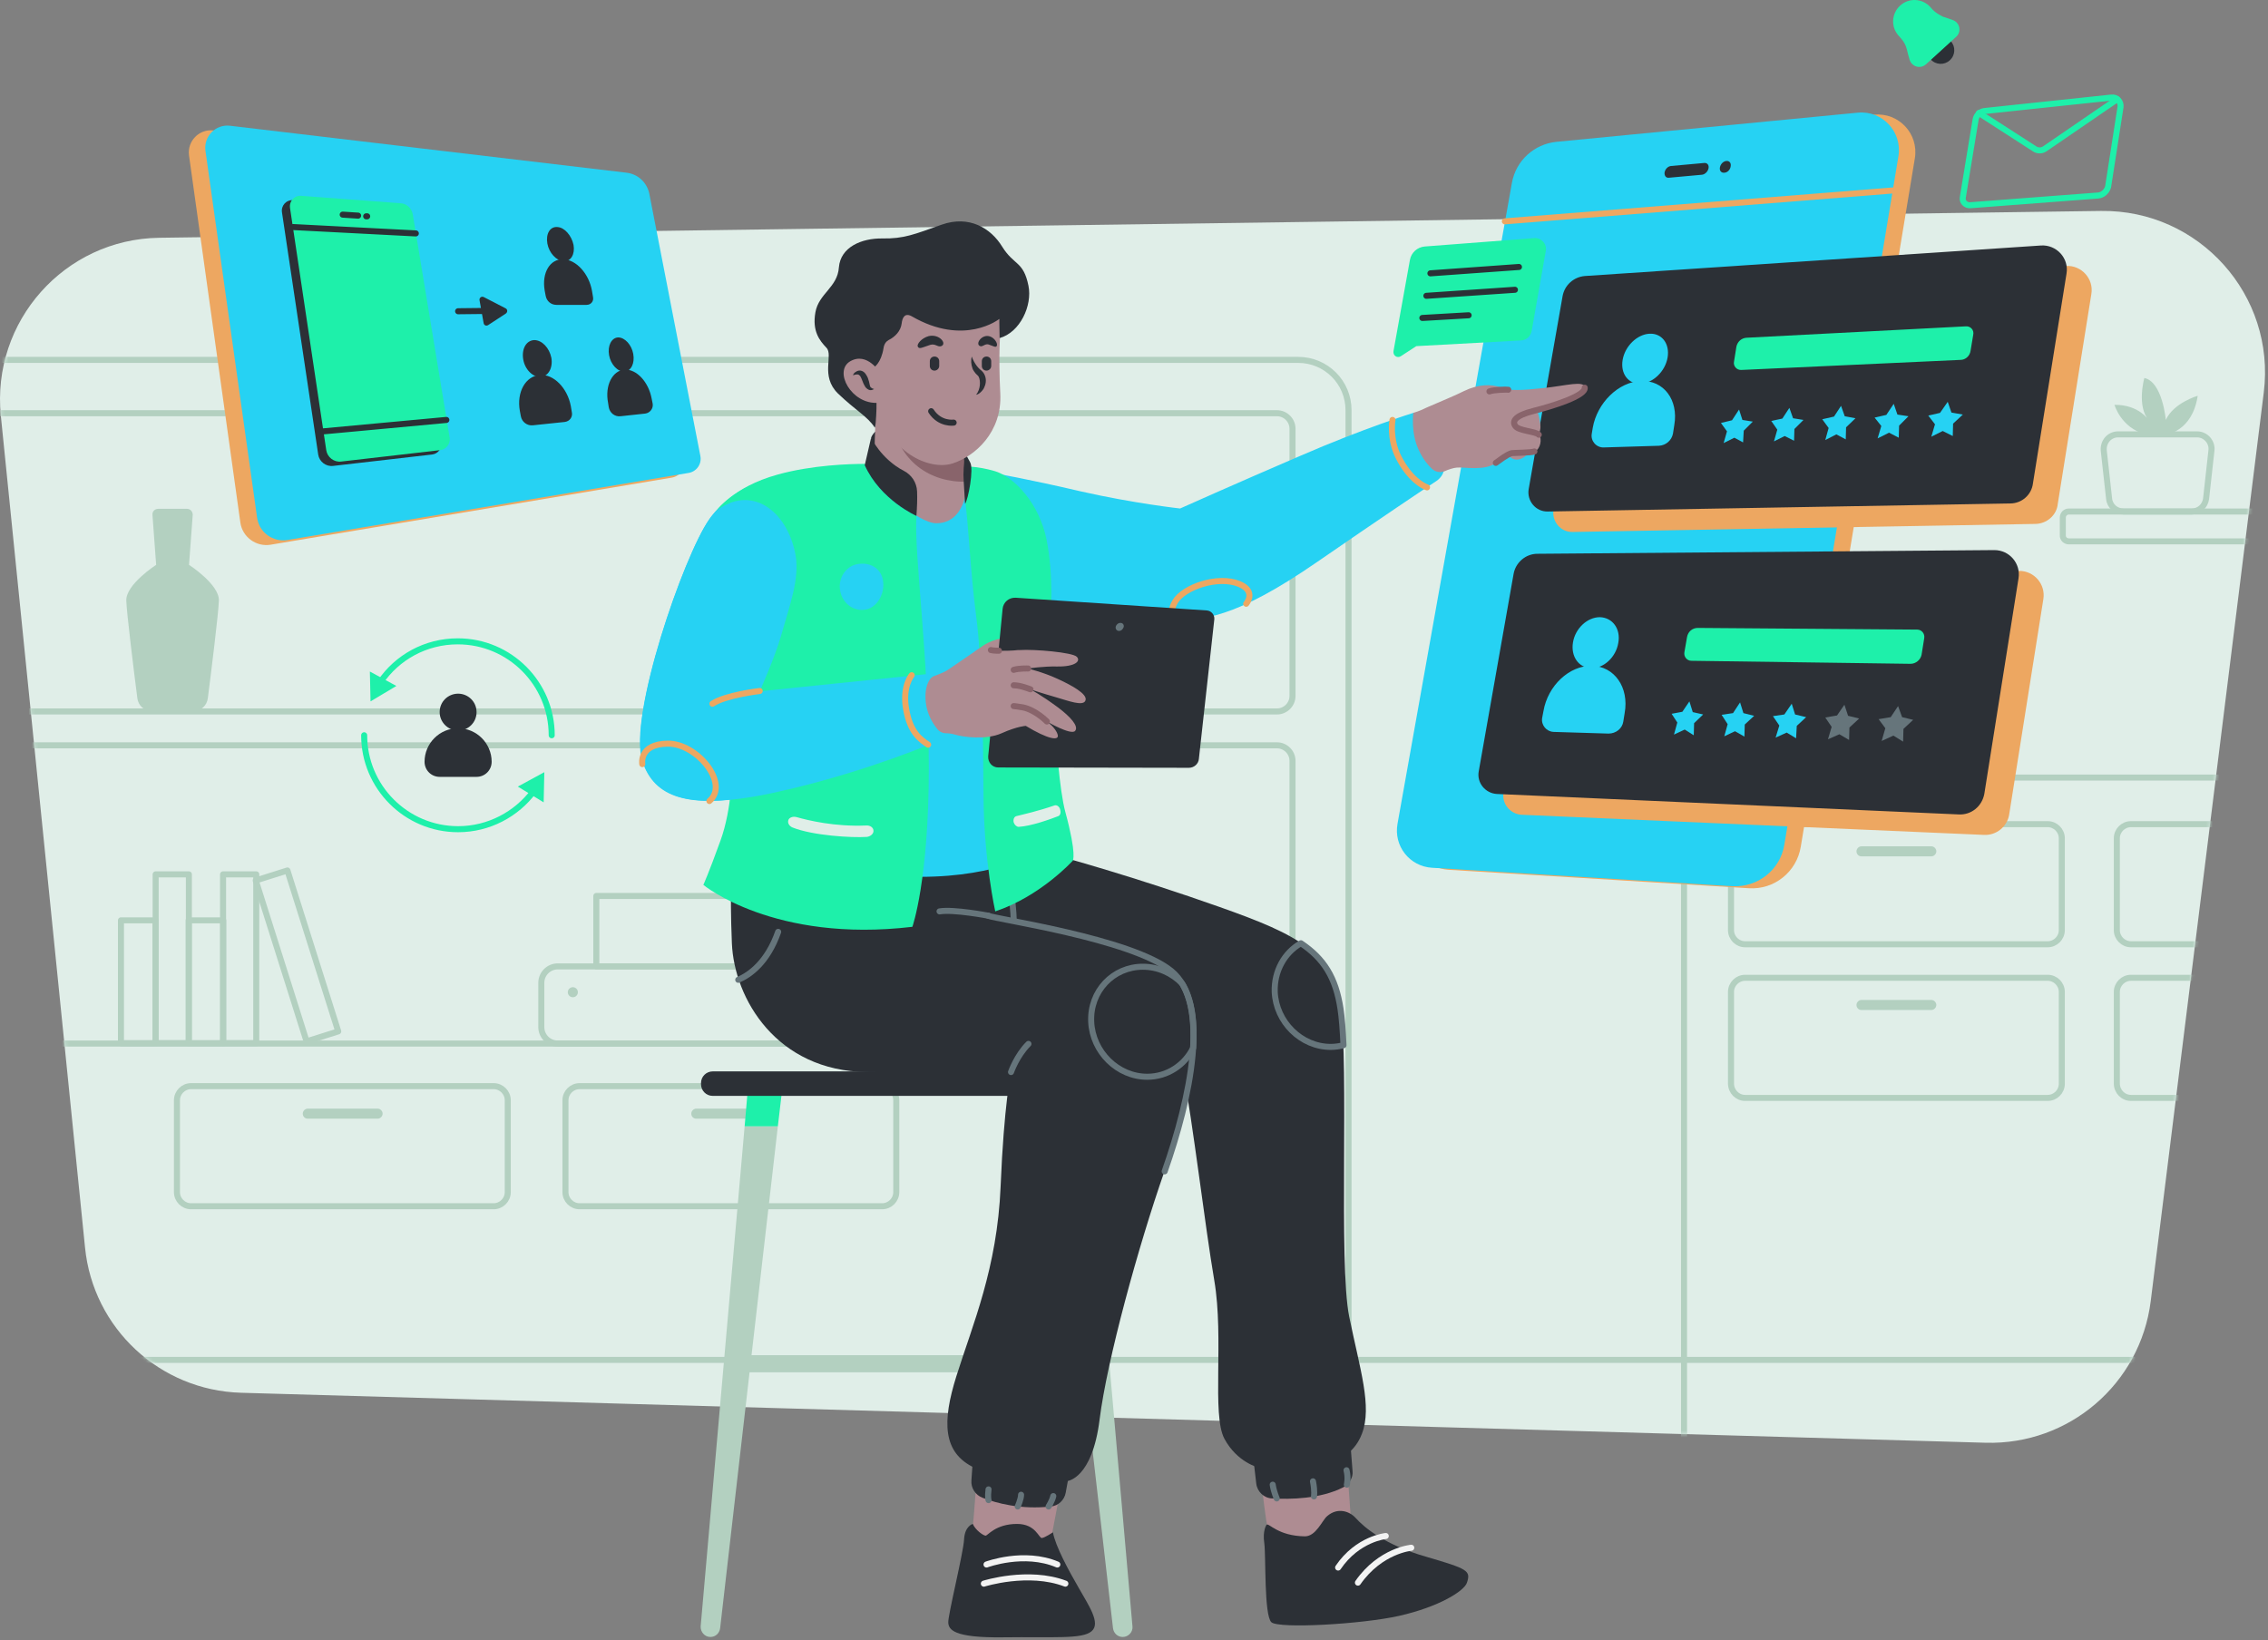 <svg width="676" height="489" viewBox="0 0 676 489" fill="none" xmlns="http://www.w3.org/2000/svg">
<rect x="0" y="0" width="676" height="489" fill="#808080" stroke="none"/>
<g opacity="0.9">
<path d="M591.842 430.082L71.843 415.182C47.642 414.482 27.742 395.982 25.343 371.882L0.243 123.882C-2.557 95.782 19.242 71.282 47.443 70.882L626.243 62.882C655.443 62.482 678.342 87.982 674.743 116.982L641.043 387.882C637.943 412.582 616.642 430.782 591.842 430.082Z" fill="#EAF9F3"/>
<mask id="mask0_301_3446" style="mask-type:alpha" maskUnits="userSpaceOnUse" x="0" y="62" width="676" height="369">
<path d="M591.842 430.082L71.843 415.182C47.642 414.482 27.742 395.982 25.343 371.882L0.242 123.882C-2.558 95.782 19.242 71.282 47.443 70.882L626.242 62.882C655.443 62.482 678.342 87.982 674.742 116.982L641.042 387.882C637.943 412.582 616.642 430.782 591.842 430.082Z" fill="#EAF9F3"/>
</mask>
<g mask="url(#mask0_301_3446)">
<path d="M516.943 497.382H932.443C940.743 497.382 947.443 490.682 947.443 482.382V246.782C947.443 238.482 940.743 231.782 932.443 231.782H516.943C508.643 231.782 501.943 238.482 501.943 246.782V482.382C501.943 490.682 508.743 497.382 516.943 497.382Z" stroke="#B8D8C7" stroke-width="1.8" stroke-miterlimit="10" stroke-linecap="round" stroke-linejoin="round"/>
<path d="M-32.157 481.582H386.943C395.243 481.582 401.943 474.882 401.943 466.582V122.282C401.943 113.982 395.243 107.282 386.943 107.282H-32.157C-40.458 107.282 -47.157 113.982 -47.157 122.282V466.582C-47.157 474.882 -40.358 481.582 -32.157 481.582Z" stroke="#B8D8C7" stroke-width="1.8" stroke-miterlimit="10" stroke-linecap="round" stroke-linejoin="round"/>
<path d="M616.643 161.382H706.543V152.482H616.643C615.643 152.482 614.843 153.282 614.843 154.282V159.482C614.743 160.582 615.643 161.382 616.643 161.382Z" stroke="#B8D8C7" stroke-width="1.8" stroke-miterlimit="10" stroke-linecap="round" stroke-linejoin="round"/>
<path d="M632.943 152.482H653.243C655.443 152.482 657.243 150.882 657.543 148.682L659.142 134.282C659.442 131.782 657.443 129.482 654.843 129.482H631.343C628.743 129.482 626.843 131.682 627.043 134.282L628.642 148.682C628.842 150.882 630.743 152.482 632.943 152.482Z" stroke="#B8D8C7" stroke-width="1.8" stroke-miterlimit="10" stroke-linecap="round" stroke-linejoin="round"/>
<path d="M645.443 129.582C645.443 129.582 653.443 128.782 655.043 117.982C655.043 117.982 647.843 120.082 645.543 125.182C645.543 125.182 644.543 113.782 639.143 112.682C639.143 112.682 636.743 121.182 640.543 125.382C640.543 125.382 637.643 120.582 630.243 120.682C630.243 120.682 632.143 127.482 639.443 129.482" fill="#B8D8C7"/>
<path d="M520.143 281.482H610.343C612.643 281.482 614.543 279.582 614.543 277.282V249.882C614.543 247.582 612.643 245.682 610.343 245.682H520.143C517.843 245.682 515.943 247.582 515.943 249.882V277.282C515.943 279.582 517.843 281.482 520.143 281.482Z" stroke="#B8D8C7" stroke-width="1.8" stroke-miterlimit="10" stroke-linecap="round" stroke-linejoin="round"/>
<path d="M554.843 255.282H575.643C576.443 255.282 577.143 254.582 577.143 253.782C577.143 252.982 576.443 252.282 575.643 252.282H554.843C554.043 252.282 553.343 252.982 553.343 253.782C553.343 254.682 554.043 255.282 554.843 255.282Z" fill="#B8D8C7"/>
<path d="M520.143 327.282H610.343C612.643 327.282 614.543 325.382 614.543 323.082V295.682C614.543 293.382 612.643 291.482 610.343 291.482H520.143C517.843 291.482 515.943 293.382 515.943 295.682V322.982C515.943 325.382 517.843 327.282 520.143 327.282Z" stroke="#B8D8C7" stroke-width="1.8" stroke-miterlimit="10" stroke-linecap="round" stroke-linejoin="round"/>
<path d="M554.843 301.082H575.643C576.443 301.082 577.143 300.382 577.143 299.582C577.143 298.782 576.443 298.082 575.643 298.082H554.843C554.043 298.082 553.343 298.782 553.343 299.582C553.343 300.482 554.043 301.082 554.843 301.082Z" fill="#B8D8C7"/>
<path d="M56.943 359.582H147.143C149.443 359.582 151.343 357.682 151.343 355.382V327.982C151.343 325.682 149.443 323.782 147.143 323.782H56.943C54.643 323.782 52.743 325.682 52.743 327.982V355.382C52.743 357.682 54.643 359.582 56.943 359.582Z" stroke="#B8D8C7" stroke-width="1.8" stroke-miterlimit="10" stroke-linecap="round" stroke-linejoin="round"/>
<path d="M91.743 333.482H112.543C113.343 333.482 114.043 332.782 114.043 331.982C114.043 331.182 113.343 330.482 112.543 330.482H91.743C90.943 330.482 90.243 331.182 90.243 331.982C90.243 332.782 90.843 333.482 91.743 333.482Z" fill="#B8D8C7"/>
<path d="M172.743 359.582H262.943C265.243 359.582 267.143 357.682 267.143 355.382V327.982C267.143 325.682 265.243 323.782 262.943 323.782H172.743C170.443 323.782 168.543 325.682 168.543 327.982V355.382C168.543 357.682 170.443 359.582 172.743 359.582Z" stroke="#B8D8C7" stroke-width="1.8" stroke-miterlimit="10" stroke-linecap="round" stroke-linejoin="round"/>
<path d="M207.543 333.482H228.343C229.143 333.482 229.843 332.782 229.843 331.982C229.843 331.182 229.143 330.482 228.343 330.482H207.543C206.743 330.482 206.043 331.182 206.043 331.982C206.043 332.782 206.643 333.482 207.543 333.482Z" fill="#B8D8C7"/>
<path d="M635.143 281.482H725.343C727.643 281.482 729.543 279.582 729.543 277.282V249.882C729.543 247.582 727.643 245.682 725.343 245.682H635.143C632.843 245.682 630.943 247.582 630.943 249.882V277.282C630.943 279.582 632.843 281.482 635.143 281.482Z" stroke="#B8D8C7" stroke-width="1.8" stroke-miterlimit="10" stroke-linecap="round" stroke-linejoin="round"/>
<path d="M669.843 255.282H690.643C691.443 255.282 692.143 254.582 692.143 253.782C692.143 252.982 691.443 252.282 690.643 252.282H669.843C669.043 252.282 668.343 252.982 668.343 253.782C668.343 254.682 669.043 255.282 669.843 255.282Z" fill="#B8D8C7"/>
<path d="M635.143 327.282H725.343C727.643 327.282 729.543 325.382 729.543 323.082V295.682C729.543 293.382 727.643 291.482 725.343 291.482H635.143C632.843 291.482 630.943 293.382 630.943 295.682V322.982C630.943 325.382 632.843 327.282 635.143 327.282Z" stroke="#B8D8C7" stroke-width="1.8" stroke-miterlimit="10" stroke-linecap="round" stroke-linejoin="round"/>
<path d="M669.843 301.082H690.643C691.443 301.082 692.143 300.382 692.143 299.582C692.143 298.782 691.443 298.082 690.643 298.082H669.843C669.043 298.082 668.343 298.782 668.343 299.582C668.343 300.482 669.043 301.082 669.843 301.082Z" fill="#B8D8C7"/>
<path d="M-74.358 212.082H380.643C383.143 212.082 385.243 209.982 385.243 207.482V127.782C385.243 125.282 383.143 123.182 380.643 123.182H-74.358C-76.858 123.182 -78.957 125.282 -78.957 127.782V207.482C-78.957 210.082 -76.858 212.082 -74.358 212.082Z" stroke="#B8D8C7" stroke-width="1.8" stroke-miterlimit="10" stroke-linecap="round" stroke-linejoin="round"/>
<path d="M-74.358 311.082H380.643C383.143 311.082 385.243 308.982 385.243 306.482V226.782C385.243 224.282 383.143 222.182 380.643 222.182H-74.358C-76.858 222.182 -78.957 224.282 -78.957 226.782V306.482C-78.957 308.982 -76.858 311.082 -74.358 311.082Z" stroke="#B8D8C7" stroke-width="1.8" stroke-miterlimit="10" stroke-linecap="round" stroke-linejoin="round"/>
<path d="M344.774 212.103H354.674V161.803H344.774V212.103Z" stroke="#B8D8C7" stroke-width="1.8" stroke-miterlimit="10" stroke-linecap="round" stroke-linejoin="round"/>
<path d="M334.431 212.117H344.731V175.517H334.431V212.117Z" stroke="#B8D8C7" stroke-width="1.8" stroke-miterlimit="10" stroke-linecap="round" stroke-linejoin="round"/>
<path d="M46.396 310.943H56.296L56.296 260.643H46.396L46.396 310.943Z" stroke="#B8D8C7" stroke-width="1.8" stroke-miterlimit="10" stroke-linecap="round" stroke-linejoin="round"/>
<path d="M36.053 310.958H46.353L46.353 274.358H36.053L36.053 310.958Z" stroke="#B8D8C7" stroke-width="1.8" stroke-miterlimit="10" stroke-linecap="round" stroke-linejoin="round"/>
<path d="M66.482 310.943H76.382V260.643H66.482V310.943Z" stroke="#B8D8C7" stroke-width="1.8" stroke-miterlimit="10" stroke-linecap="round" stroke-linejoin="round"/>
<path d="M91.376 310.433L100.816 307.453L85.671 259.487L76.23 262.467L91.376 310.433Z" stroke="#B8D8C7" stroke-width="1.8" stroke-miterlimit="10" stroke-linecap="round" stroke-linejoin="round"/>
<path d="M56.239 310.958H66.539V274.358H56.239L56.239 310.958Z" stroke="#B8D8C7" stroke-width="1.8" stroke-miterlimit="10" stroke-linecap="round" stroke-linejoin="round"/>
<path d="M46.542 168.382L45.443 153.482C45.343 152.482 46.143 151.682 47.143 151.682H51.443H55.742C56.742 151.682 57.443 152.482 57.443 153.482L56.343 168.382C56.343 168.382 65.343 174.182 65.243 178.982C65.142 182.682 62.943 200.382 61.943 208.182C61.642 210.382 59.843 211.982 57.643 211.982H51.443H45.242C43.042 211.982 41.242 210.382 40.943 208.182C39.943 200.382 37.743 182.682 37.643 178.982C37.543 174.182 46.542 168.382 46.542 168.382Z" fill="#B8D8C7"/>
<path d="M685.643 405.382H-270.157" stroke="#B8D8C7" stroke-width="1.8" stroke-miterlimit="10" stroke-linecap="round" stroke-linejoin="round"/>
<path d="M249.443 311.082H166.243C163.543 311.082 161.343 308.882 161.343 306.182V292.982C161.343 290.282 163.543 288.082 166.243 288.082H249.443C252.143 288.082 254.343 290.282 254.343 292.982V306.082C254.343 308.882 252.143 311.082 249.443 311.082Z" stroke="#B8D8C7" stroke-width="1.8" stroke-miterlimit="10" stroke-linecap="round" stroke-linejoin="round"/>
<path d="M237.743 267.082H177.743V288.082H237.743V267.082Z" stroke="#B8D8C7" stroke-width="1.8" stroke-miterlimit="10" stroke-linecap="round" stroke-linejoin="round"/>
<path d="M170.743 297.282C171.571 297.282 172.243 296.61 172.243 295.782C172.243 294.953 171.571 294.282 170.743 294.282C169.914 294.282 169.243 294.953 169.243 295.782C169.243 296.61 169.914 297.282 170.743 297.282Z" fill="#B8D8C7"/>
</g>
<path d="M233.342 322.982H223.043L221.943 335.782H231.842L233.342 322.982Z" fill="#13FCAE"/>
<path d="M221.943 335.782L208.843 484.782C208.743 486.482 210.043 487.982 211.743 487.982C213.243 487.982 214.443 486.882 214.643 485.382L231.843 335.782H221.943Z" fill="#B8D8C7"/>
<path d="M323.342 322.982H313.042L314.542 335.782H324.442L323.342 322.982Z" fill="#B8D8C7"/>
<path d="M314.542 335.782L331.742 485.382C331.942 486.882 333.142 487.982 334.642 487.982C336.342 487.982 337.742 486.482 337.542 484.782L324.442 335.782H314.542Z" fill="#B8D8C7"/>
<path d="M327.143 403.982H220.943V409.082H327.143V403.982Z" fill="#B8D8C7"/>
<path d="M333.943 326.682H212.443C210.443 326.682 208.943 325.082 208.943 323.182V322.882C208.943 320.882 210.543 319.382 212.443 319.382H334.043C336.043 319.382 337.543 320.982 337.543 322.882V323.182C337.543 325.082 335.943 326.682 333.943 326.682Z" fill="#22272E"/>
<path d="M521.243 264.782L431.743 259.282C425.043 258.882 420.243 252.782 421.443 246.182L455.543 55.082C456.743 48.482 462.143 43.582 468.743 42.882L558.643 34.182C565.943 33.482 571.943 39.882 570.743 47.182L536.743 252.382C535.543 259.882 528.843 265.282 521.243 264.782Z" fill="#F8AB5D"/>
<path d="M516.343 264.182L426.843 258.682C420.143 258.282 415.343 252.182 416.543 245.582L450.643 54.482C451.843 47.882 457.243 42.982 463.843 42.282L553.743 33.582C561.043 32.882 567.043 39.282 565.843 46.582L531.843 251.782C530.643 259.282 523.943 264.582 516.343 264.182Z" fill="#1CDAFF"/>
<path d="M606.543 156.182L468.743 158.582C465.143 158.682 462.443 155.382 463.043 151.882L473.142 94.382C473.742 91.082 476.443 88.682 479.743 88.382L615.743 79.282C620.343 78.982 624.143 83.082 623.342 87.682L613.342 150.182C613.042 153.582 610.043 156.182 606.543 156.182Z" fill="#F8AB5D"/>
<path d="M591.343 248.882L453.543 242.882C450.143 242.682 447.542 239.582 448.142 236.182L458.543 177.282C459.143 173.882 462.142 171.282 465.642 171.282L601.843 170.182C606.343 170.182 609.743 174.182 609.043 178.582L598.843 242.882C598.243 246.482 594.943 249.082 591.343 248.882Z" fill="#F8AB5D"/>
<path d="M448.543 65.982L564.143 56.782" stroke="#F8AB5D" stroke-width="1.8" stroke-miterlimit="10" stroke-linecap="round" stroke-linejoin="round"/>
<path d="M507.343 52.082L497.443 52.982C496.543 53.082 496.043 52.382 496.143 51.382C496.343 50.382 497.143 49.582 498.043 49.482L507.943 48.582C508.843 48.482 509.443 49.182 509.243 50.182C509.043 51.182 508.143 51.982 507.343 52.082Z" fill="#22272E"/>
<path d="M513.943 51.482C513.043 51.582 512.443 50.882 512.643 49.882C512.843 48.882 513.643 48.082 514.543 47.982C515.443 47.882 516.043 48.582 515.843 49.582C515.743 50.582 514.843 51.482 513.943 51.482Z" fill="#22272E"/>
<path d="M625.343 58.282L587.243 61.182C585.843 61.282 584.743 60.082 585.043 58.782L588.843 35.682C589.043 34.282 590.243 33.182 591.643 33.082L629.343 29.082C630.943 28.882 632.243 30.282 632.043 31.882L628.343 55.682C627.943 57.082 626.743 58.182 625.343 58.282Z" stroke="#13FCAE" stroke-width="1.8" stroke-miterlimit="10" stroke-linecap="round" stroke-linejoin="round"/>
<path d="M589.843 33.682L606.443 44.382C607.343 44.982 608.543 44.982 609.443 44.382L631.043 29.582" stroke="#13FCAE" stroke-width="1.8" stroke-miterlimit="10" stroke-linecap="round" stroke-linejoin="round"/>
<path d="M453.443 101.482L422.143 103.182L417.543 106.182C416.443 106.882 415.143 105.982 415.343 104.682L420.243 77.482C420.643 75.282 422.443 73.682 424.643 73.482L457.243 70.982C459.343 70.782 461.143 72.682 460.743 74.782L456.543 98.582C456.243 100.282 454.943 101.382 453.443 101.482Z" fill="#13FCAE"/>
<path d="M426.343 81.482L452.743 79.582" stroke="#22272E" stroke-width="1.8" stroke-miterlimit="10" stroke-linecap="round" stroke-linejoin="round"/>
<path d="M425.143 88.182L451.543 86.382" stroke="#22272E" stroke-width="1.8" stroke-miterlimit="10" stroke-linecap="round" stroke-linejoin="round"/>
<path d="M423.943 94.782L437.743 93.982" stroke="#22272E" stroke-width="1.8" stroke-miterlimit="10" stroke-linecap="round" stroke-linejoin="round"/>
<path d="M599.142 150.082L461.343 152.482C457.743 152.582 455.042 149.282 455.642 145.782L465.743 88.282C466.343 84.982 469.043 82.582 472.343 82.282L608.342 73.182C612.943 72.882 616.743 76.982 615.943 81.582L605.943 144.082C605.543 147.482 602.642 150.082 599.142 150.082Z" fill="#22272E"/>
<path d="M497.043 106.582C496.343 110.682 492.743 114.182 489.043 114.382C485.343 114.582 482.943 111.382 483.643 107.282C484.343 103.182 487.943 99.682 491.643 99.482C495.343 99.282 497.743 102.482 497.043 106.582Z" fill="#1CDAFF"/>
<path d="M494.443 132.882L478.043 133.382C475.843 133.482 474.043 131.482 474.443 129.282L474.743 127.482C476.043 120.082 482.443 113.782 489.143 113.582C495.843 113.282 500.343 119.182 499.043 126.682L498.643 129.282C498.243 131.282 496.543 132.782 494.443 132.882Z" fill="#1CDAFF"/>
<path d="M584.343 107.282L519.043 110.282C517.643 110.382 516.543 109.082 516.843 107.782L517.543 103.382C517.843 101.882 519.043 100.782 520.543 100.682L585.943 97.282C587.343 97.182 588.442 98.382 588.142 99.782L587.343 104.582C587.143 106.082 585.843 107.282 584.343 107.282Z" fill="#13FCAE"/>
<path d="M518.343 122.082L519.343 125.182L522.443 125.682L519.743 128.382L519.543 131.882L516.943 130.482L513.743 132.082L514.743 128.582L512.943 126.082L516.243 125.282L518.343 122.082Z" fill="#1CDAFF"/>
<path d="M533.343 121.582L534.443 124.682L537.543 125.182L534.843 127.882L534.743 131.382L531.943 129.982L528.743 131.582L529.743 128.082L527.943 125.482L531.243 124.782L533.343 121.582Z" fill="#1CDAFF"/>
<path d="M548.743 120.982L549.843 124.082L553.043 124.682L550.243 127.382L550.143 130.982L547.343 129.482L544.043 131.182L545.043 127.582L543.143 124.982L546.643 124.182L548.743 120.982Z" fill="#1CDAFF"/>
<path d="M564.443 120.382L565.543 123.582L568.843 124.082L566.043 126.882L565.943 130.482L563.043 128.982L559.643 130.682L560.743 126.982L558.743 124.482L562.243 123.682L564.443 120.382Z" fill="#1CDAFF"/>
<path d="M580.543 119.782L581.643 122.982L585.043 123.582L582.143 126.282L582.043 129.982L579.043 128.482L575.643 130.182L576.743 126.482L574.743 123.882L578.243 123.082L580.543 119.782Z" fill="#1CDAFF"/>
<path d="M583.843 242.782L446.142 236.682C442.742 236.482 440.143 233.382 440.743 229.982L451.142 171.082C451.742 167.682 454.743 165.082 458.243 165.082L594.443 163.982C598.943 163.982 602.342 167.982 601.643 172.382L591.443 236.682C590.743 240.382 587.543 242.982 583.843 242.782Z" fill="#22272E"/>
<path d="M482.343 191.682C481.643 195.882 478.043 199.282 474.243 199.182C470.543 199.082 468.143 195.682 468.843 191.482C469.543 187.282 473.143 183.982 476.843 183.982C480.643 184.082 483.143 187.482 482.343 191.682Z" fill="#1CDAFF"/>
<path d="M479.443 218.682L463.043 218.182C460.943 218.082 459.343 216.182 459.643 214.082L460.043 211.982C461.343 204.382 467.743 198.382 474.443 198.482C481.143 198.582 485.643 204.882 484.243 212.582L483.843 215.082C483.543 217.182 481.643 218.682 479.443 218.682Z" fill="#1CDAFF"/>
<path d="M569.443 197.882L504.142 196.982C502.842 196.982 501.843 195.782 502.043 194.482L502.843 189.882C503.143 188.282 504.443 187.182 506.043 187.182L571.443 187.682C572.743 187.682 573.743 188.882 573.543 190.182L572.743 195.182C572.443 196.682 571.043 197.882 569.443 197.882Z" fill="#13FCAE"/>
<path d="M503.543 209.082L504.543 212.282L507.643 212.982L504.943 215.582L504.843 219.182L502.143 217.482L498.943 218.982L499.943 215.382L498.243 212.782L501.443 212.182L503.543 209.082Z" fill="#1CDAFF"/>
<path d="M518.643 209.382L519.643 212.582L522.843 213.382L520.043 215.982L519.943 219.582L517.143 217.982L513.943 219.482L514.943 215.882L513.143 213.082L516.543 212.582L518.643 209.382Z" fill="#1CDAFF"/>
<path d="M534.043 209.782L535.043 212.982L538.343 213.782L535.543 216.382L535.343 220.082L532.543 218.382L529.243 219.882L530.343 216.282L528.443 213.482L531.843 212.982L534.043 209.782Z" fill="#1CDAFF"/>
<path d="M549.742 210.082L550.842 213.382L554.142 214.182L551.242 216.882L551.142 220.582L548.242 218.882L544.842 220.382L545.943 216.682L544.042 213.882L547.542 213.282L549.742 210.082Z" fill="#63737A"/>
<path d="M565.743 210.482L566.943 213.782L570.243 214.582L567.343 217.282L567.243 221.082L564.343 219.282L560.843 220.882L561.943 217.082L559.943 214.382L563.543 213.782L565.743 210.482Z" fill="#63737A"/>
<path d="M581.443 12.282C579.943 10.582 577.342 10.482 575.742 11.982C574.042 13.482 573.943 16.082 575.443 17.682C576.943 19.382 579.542 19.482 581.142 17.982C582.842 16.482 582.943 13.882 581.443 12.282Z" fill="#22272E"/>
<path d="M576.042 2.882L575.342 2.082C572.942 -0.518 568.942 -0.718 566.342 1.682C563.742 4.082 563.543 8.082 565.943 10.682L566.642 11.482C567.442 12.382 568.042 13.482 568.342 14.682C568.542 15.582 568.842 16.682 569.142 17.682C569.742 19.882 572.342 20.682 574.042 19.182L578.542 15.082L583.042 10.982C584.742 9.482 584.142 6.682 582.042 5.982C581.042 5.582 580.042 5.282 579.142 4.982C577.942 4.382 576.942 3.782 576.042 2.882Z" fill="#13FCAE"/>
<path d="M200.243 142.382L80.642 162.382C76.343 163.082 72.243 160.082 71.642 155.782L56.343 46.382C55.742 42.082 59.343 38.382 63.642 38.882L181.843 52.882C185.243 53.282 187.943 55.782 188.643 59.182L203.843 137.282C204.243 139.682 202.643 141.982 200.243 142.382Z" fill="#F8AB5D"/>
<path d="M205.243 140.982L85.642 160.982C81.343 161.682 77.243 158.682 76.642 154.382L61.242 44.982C60.642 40.682 64.243 36.982 68.543 37.482L186.743 51.482C190.143 51.882 192.843 54.382 193.543 57.782L208.743 135.882C209.243 138.282 207.643 140.582 205.243 140.982Z" fill="#1CDAFF"/>
<path d="M128.843 135.482L99.343 138.882C97.142 139.182 95.142 137.582 94.843 135.482L84.043 63.282C83.743 61.282 85.343 59.482 87.442 59.682L116.943 61.882C118.843 61.982 120.343 63.382 120.643 65.282L131.643 131.882C131.843 133.582 130.543 135.282 128.843 135.482Z" fill="#22272E"/>
<path d="M131.243 134.182L101.743 137.582C99.543 137.882 97.543 136.282 97.243 134.182L86.442 61.982C86.142 59.982 87.743 58.182 89.843 58.382L119.342 60.582C121.242 60.682 122.743 62.082 123.043 63.982L134.043 130.582C134.243 132.282 133.043 133.982 131.243 134.182Z" fill="#13FCAE"/>
<path d="M102.143 63.982L106.743 64.282" stroke="#22272E" stroke-width="1.8" stroke-miterlimit="10" stroke-linecap="round" stroke-linejoin="round"/>
<path d="M109.143 64.482H109.443" stroke="#22272E" stroke-width="1.8" stroke-miterlimit="10" stroke-linecap="round" stroke-linejoin="round"/>
<path d="M87.343 67.682L123.943 69.582" stroke="#22272E" stroke-width="1.8" stroke-miterlimit="10" stroke-linecap="round" stroke-linejoin="round"/>
<path d="M96.442 128.582L133.043 125.182" stroke="#22272E" stroke-width="1.8" stroke-miterlimit="10" stroke-linecap="round" stroke-linejoin="round"/>
<path d="M170.943 72.982C171.443 75.782 170.143 77.982 168.043 77.882C165.843 77.782 163.643 75.382 163.143 72.582C162.643 69.682 163.943 67.482 166.143 67.682C168.243 67.782 170.343 70.182 170.943 72.982Z" fill="#22272E"/>
<path d="M174.843 90.882H165.843C164.243 90.882 162.943 89.782 162.643 88.182L162.343 86.582C161.443 81.282 163.943 77.182 167.843 77.282C171.743 77.382 175.543 81.582 176.443 86.682L176.743 88.482C177.043 89.782 176.143 90.882 174.843 90.882Z" fill="#22272E"/>
<path d="M164.343 106.682C164.843 109.682 163.443 112.182 161.143 112.382C158.843 112.482 156.443 110.182 155.943 107.082C155.443 103.982 156.843 101.482 159.243 101.382C161.543 101.382 163.743 103.682 164.343 106.682Z" fill="#22272E"/>
<path d="M168.343 125.782L158.843 126.782C157.143 126.982 155.543 125.782 155.243 124.082L154.943 122.482C153.943 116.882 156.643 112.082 160.943 111.782C165.043 111.482 169.143 115.682 170.143 121.082L170.443 122.882C170.743 124.282 169.843 125.582 168.343 125.782Z" fill="#22272E"/>
<path d="M188.743 105.482C189.243 108.282 188.143 110.582 186.143 110.782C184.143 110.882 182.043 108.682 181.543 105.882C181.043 103.082 182.243 100.682 184.243 100.582C186.243 100.582 188.243 102.782 188.743 105.482Z" fill="#22272E"/>
<path d="M192.343 123.282L184.943 124.082C183.243 124.282 181.743 123.082 181.443 121.382L181.243 120.082C180.243 114.882 182.543 110.482 186.143 110.182C189.743 109.982 193.343 113.882 194.243 118.882L194.543 120.382C194.743 121.782 193.743 123.082 192.343 123.282Z" fill="#22272E"/>
<path d="M136.543 92.782L145.743 92.682" stroke="#22272E" stroke-width="1.8" stroke-linecap="round" stroke-linejoin="round"/>
<path d="M145.543 96.882L150.743 93.482C151.343 93.082 151.343 92.182 150.643 91.882L144.243 88.582C143.543 88.182 142.743 88.782 142.943 89.582L144.143 96.282C144.243 96.982 144.943 97.282 145.543 96.882Z" fill="#22272E"/>
<path d="M375.143 434.482C375.143 434.482 376.543 448.182 377.743 455.282C378.043 457.382 385.943 459.782 393.143 458.282C402.043 456.482 402.543 451.382 402.543 451.382C402.543 451.382 400.843 427.382 400.643 425.682C400.443 423.982 376.443 428.482 375.143 434.482Z" fill="#B28D93"/>
<path d="M400.343 443.382C393.443 446.882 384.443 446.982 379.143 446.682C376.743 446.582 374.743 444.682 374.443 442.282C373.943 437.882 373.543 434.482 373.543 434.482C374.943 427.782 401.843 422.782 402.043 424.682C402.143 425.582 402.643 432.082 403.143 438.582C403.343 440.482 402.143 442.382 400.343 443.382Z" fill="#22272E"/>
<path d="M377.543 454.482C377.543 454.482 376.243 456.182 376.843 460.082C377.343 463.982 376.743 481.482 378.943 483.582C381.143 485.582 405.943 484.182 417.043 481.682C428.943 478.982 436.443 474.282 437.243 471.782C438.443 468.182 437.443 467.682 425.143 464.082C412.843 460.582 406.643 455.382 404.043 452.482C402.343 450.582 398.743 449.182 395.543 451.982C394.043 453.282 392.243 457.982 388.943 457.982C381.043 457.882 378.343 454.082 377.543 454.482Z" fill="#22272E"/>
<path d="M420.643 461.382C420.643 461.382 411.443 462.182 404.743 471.782" stroke="white" stroke-width="1.8" stroke-miterlimit="10" stroke-linecap="round" stroke-linejoin="round"/>
<path d="M413.043 457.882C413.043 457.882 404.643 458.682 398.843 467.282" stroke="white" stroke-width="1.8" stroke-miterlimit="10" stroke-linecap="round" stroke-linejoin="round"/>
<path d="M291.543 434.782C291.543 434.782 290.143 454.082 289.943 454.982C289.743 455.882 291.342 460.582 300.842 461.882C310.342 463.182 313.543 457.382 313.543 457.382C313.543 457.382 316.943 439.682 317.543 436.482C318.243 433.382 294.643 431.482 291.543 434.782Z" fill="#B28D93"/>
<path d="M319.343 436.082C319.043 437.382 318.343 440.982 317.643 444.982C317.243 447.182 315.443 448.882 313.243 449.082C304.243 450.082 296.943 448.082 292.843 446.482C290.743 445.682 289.343 443.582 289.543 441.282C289.843 437.282 290.043 433.982 290.043 433.982C293.443 430.282 320.043 432.482 319.343 436.082Z" fill="#22272E"/>
<path d="M289.943 454.282C289.943 454.282 287.543 454.882 287.343 458.982C287.143 462.982 282.443 481.782 282.643 483.782C282.843 485.682 283.943 488.282 299.043 488.082C314.143 487.882 322.543 488.682 325.343 486.282C328.243 483.882 324.343 478.382 321.543 473.382C318.643 468.382 314.543 460.882 313.843 456.782C313.843 456.782 311.443 458.382 310.543 458.482C309.643 458.582 308.743 454.282 303.143 454.282C296.643 454.282 294.343 457.882 293.743 457.782C292.943 457.682 290.743 456.082 289.943 454.282Z" fill="#22272E"/>
<path d="M294.043 466.382C294.043 466.382 305.243 462.182 315.143 466.382" stroke="white" stroke-width="1.8" stroke-miterlimit="10" stroke-linecap="round" stroke-linejoin="round"/>
<path d="M293.243 472.082C293.243 472.082 306.543 467.882 317.543 472.082" stroke="white" stroke-width="1.8" stroke-miterlimit="10" stroke-linecap="round" stroke-linejoin="round"/>
<path d="M316.943 255.582C316.943 255.582 338.143 261.382 363.543 270.382C387.543 278.882 396.943 283.882 399.543 300.582C402.143 317.282 398.943 376.782 402.143 392.482C405.343 408.182 409.043 419.282 405.943 427.382C403.843 432.982 399.543 434.582 399.543 434.582C399.543 434.582 386.643 440.082 375.143 437.482C375.143 437.482 368.743 435.982 364.943 428.882C361.143 421.782 364.843 398.882 361.943 381.782C359.043 364.782 355.843 336.482 352.343 317.582C348.843 298.582 291.843 291.082 284.543 276.182C277.143 261.282 281.043 248.182 281.043 248.182C281.043 248.182 310.543 247.582 316.943 255.582Z" fill="#22272E"/>
<path d="M302.143 274.582C302.143 274.582 302.143 270.882 301.443 267.082" stroke="#63737A" stroke-width="1.8" stroke-miterlimit="10" stroke-linecap="round" stroke-linejoin="round"/>
<path d="M400.443 311.582C399.243 311.882 397.942 312.082 396.642 312.082C387.842 312.082 380.343 304.682 379.943 295.682C379.743 289.482 382.843 283.982 387.743 281.182C394.643 285.782 398.143 291.482 399.543 300.682C399.943 303.282 400.243 307.082 400.443 311.582Z" stroke="#63737A" stroke-width="1.8" stroke-miterlimit="10" stroke-linecap="round" stroke-linejoin="round"/>
<path d="M218.243 256.882C218.243 256.882 217.443 264.282 218.143 281.182C218.843 297.682 231.443 319.282 258.443 319.582C285.443 319.882 301.343 319.582 301.343 319.582C301.343 319.582 299.243 329.182 298.243 353.682C297.243 378.082 289.843 394.982 285.043 410.282C280.843 423.682 280.843 433.082 290.543 437.582C290.543 437.582 302.743 442.382 318.143 441.482C318.143 441.482 325.543 440.882 327.743 423.182C329.943 405.482 339.343 371.282 347.043 349.282C354.743 327.382 360.843 299.082 348.943 289.482C337.043 279.882 296.543 274.082 294.443 273.082C292.343 272.082 292.643 258.582 290.143 250.282C287.743 241.782 226.343 240.182 218.243 256.882Z" fill="#22272E"/>
<path d="M347.143 349.182C354.843 327.282 360.943 298.982 349.043 289.382C337.143 279.782 296.643 273.982 294.543 272.982" stroke="#63737A" stroke-width="1.8" stroke-miterlimit="10" stroke-linecap="round" stroke-linejoin="round"/>
<path d="M294.643 272.982C294.643 272.982 284.243 270.982 280.043 271.682" stroke="#63737A" stroke-width="1.8" stroke-miterlimit="10" stroke-linecap="round" stroke-linejoin="round"/>
<path d="M220.043 292.082C223.543 290.582 228.743 286.882 231.943 277.782" stroke="#63737A" stroke-width="1.8" stroke-miterlimit="10" stroke-linecap="round" stroke-linejoin="round"/>
<path d="M301.343 319.582C301.343 319.582 303.043 314.682 306.543 311.182" stroke="#63737A" stroke-width="1.8" stroke-miterlimit="10" stroke-linecap="round" stroke-linejoin="round"/>
<path d="M355.643 312.382C353.143 317.482 347.943 320.982 341.943 320.982C333.143 320.982 325.643 313.582 325.243 304.582C324.843 295.482 331.743 288.182 340.643 288.182C345.143 288.182 349.343 290.082 352.343 293.182C355.243 297.882 356.143 304.682 355.643 312.382Z" stroke="#63737A" stroke-width="1.8" stroke-miterlimit="10" stroke-linecap="round" stroke-linejoin="round"/>
<path d="M294.643 447.182C294.643 447.182 294.343 446.382 294.643 443.982" stroke="#63737A" stroke-width="1.8" stroke-miterlimit="10" stroke-linecap="round" stroke-linejoin="round"/>
<path d="M303.343 449.082C303.343 449.082 304.343 446.882 304.343 445.582" stroke="#63737A" stroke-width="1.8" stroke-miterlimit="10" stroke-linecap="round" stroke-linejoin="round"/>
<path d="M312.543 449.082C312.543 449.082 313.643 447.382 313.943 445.982" stroke="#63737A" stroke-width="1.8" stroke-miterlimit="10" stroke-linecap="round" stroke-linejoin="round"/>
<path d="M380.543 446.682C380.543 446.682 379.643 444.682 379.343 442.582" stroke="#63737A" stroke-width="1.8" stroke-miterlimit="10" stroke-linecap="round" stroke-linejoin="round"/>
<path d="M391.643 446.082C391.643 446.082 391.943 444.682 391.343 441.582" stroke="#63737A" stroke-width="1.8" stroke-miterlimit="10" stroke-linecap="round" stroke-linejoin="round"/>
<path d="M401.443 442.582C401.443 442.582 401.943 440.682 401.343 438.282" stroke="#63737A" stroke-width="1.8" stroke-miterlimit="10" stroke-linecap="round" stroke-linejoin="round"/>
<path d="M296.443 141.082C296.443 141.082 306.343 142.782 322.143 146.482C338.043 150.082 351.743 151.582 351.743 151.582C351.743 151.582 368.043 144.282 387.343 135.982C406.643 127.582 421.243 123.082 421.243 123.082C421.243 123.082 426.243 123.482 429.143 130.782C430.543 134.382 430.643 137.482 430.443 139.582C430.343 141.182 429.443 142.482 428.143 143.382C423.743 146.282 411.643 154.382 392.643 167.482C368.443 184.182 358.343 185.382 346.343 184.882C333.043 184.282 300.043 178.882 300.043 178.882C300.043 178.882 291.143 177.182 288.043 161.282C285.143 145.382 293.343 140.482 296.443 141.082Z" fill="#1CDAFF"/>
<path d="M351.543 184.882C351.543 184.882 347.643 183.782 350.243 179.382C352.843 174.982 363.043 171.482 369.343 174.082C374.643 176.282 371.443 179.982 371.443 179.982" stroke="#F8AB5D" stroke-width="1.8" stroke-miterlimit="10" stroke-linecap="round" stroke-linejoin="round"/>
<path d="M415.043 125.182C415.043 125.182 414.043 130.782 416.842 136.282C420.142 142.782 424.142 144.882 425.342 145.282" stroke="#F8AB5D" stroke-width="1.8" stroke-miterlimit="10" stroke-linecap="round" stroke-linejoin="round"/>
<path d="M421.243 123.082C421.243 123.082 420.443 129.182 422.943 134.282C424.143 136.882 425.643 138.682 426.843 139.782C427.843 140.682 429.243 140.982 430.543 140.482C431.643 139.982 433.143 139.482 434.243 139.382C436.443 139.182 442.443 140.482 445.943 137.982C449.443 135.482 450.243 135.182 450.743 135.082C451.243 134.982 456.543 134.982 457.443 134.582C459.243 133.782 459.643 130.782 458.743 129.582C457.943 128.582 452.743 128.482 451.743 126.982C450.743 125.582 451.643 123.882 457.243 122.482C462.843 121.082 472.743 117.982 472.443 115.582C472.243 113.282 466.843 114.982 460.043 115.682C453.343 116.382 450.043 116.582 447.243 115.482C444.543 114.482 440.643 114.482 436.343 116.582C433.543 117.982 430.543 119.182 425.243 121.482C423.343 122.482 421.243 123.082 421.243 123.082Z" fill="#B28D93"/>
<path d="M458.143 122.282C458.143 122.282 459.143 125.082 459.143 127.282C459.243 129.482 456.043 135.482 453.743 136.582C451.443 137.682 449.943 136.482 448.943 134.882C447.943 133.282 445.343 123.782 450.343 122.682C455.343 121.582 457.143 121.382 458.143 122.282Z" fill="#B28D93"/>
<path d="M458.643 129.582C457.843 128.582 452.643 128.482 451.643 126.982C450.643 125.582 451.543 123.882 457.143 122.482C462.743 121.082 472.643 117.982 472.343 115.582" stroke="#896068" stroke-width="1.8" stroke-miterlimit="10" stroke-linecap="round" stroke-linejoin="round"/>
<path d="M449.543 116.182C449.143 116.082 445.143 116.182 443.943 116.682" stroke="#896068" stroke-width="1.8" stroke-miterlimit="10" stroke-linecap="round" stroke-linejoin="round"/>
<path d="M445.843 137.982C449.343 135.382 450.143 135.182 450.643 135.082C451.143 134.982 456.443 134.982 457.343 134.582" stroke="#896068" stroke-width="1.8" stroke-miterlimit="10" stroke-linecap="round" stroke-linejoin="round"/>
<path d="M259.643 130.482C259.643 130.482 260.743 126.382 268.243 126.782C275.743 127.182 286.643 131.082 287.343 136.682C288.143 142.282 263.143 145.382 259.643 130.482Z" fill="#22272E"/>
<path d="M313.143 175.782C312.143 144.182 296.543 141.082 296.543 141.082C296.543 141.082 279.043 138.182 257.843 138.582C236.643 138.982 220.043 142.582 211.443 154.782C203.843 165.582 187.243 213.482 191.543 226.782C195.143 237.982 205.743 240.682 224.743 237.382C223.543 244.382 222.143 249.882 222.143 249.882C230.143 255.682 247.843 261.382 274.343 261.382C297.943 261.382 309.843 253.682 309.843 253.682C308.943 246.582 314.043 207.382 313.143 175.782Z" fill="#1CDAFF"/>
<path d="M287.543 148.482C288.643 155.182 289.143 169.782 290.943 183.582C292.743 197.382 293.043 217.682 293.143 237.082C293.243 256.482 296.643 271.682 296.643 271.682C310.143 267.182 319.743 256.582 319.743 256.582C319.743 256.582 321.043 254.982 317.543 242.082C314.043 229.182 313.143 183.582 313.143 183.582C313.143 183.582 314.143 171.882 311.943 160.882C309.743 149.982 302.343 142.282 296.643 140.482C290.943 138.782 287.043 139.082 287.043 139.082C287.043 139.082 287.243 144.182 287.543 148.482Z" fill="#13FCAE"/>
<path d="M261.243 119.082C261.243 119.082 260.643 130.482 260.643 136.082C260.643 145.882 274.043 155.982 279.043 155.982C287.143 155.982 288.543 146.482 288.143 142.282C287.743 138.082 287.643 125.882 287.743 125.582C287.843 125.282 266.243 113.682 261.243 119.082Z" fill="#B28D93"/>
<path d="M266.043 125.082C267.543 137.482 277.443 143.982 288.143 143.582C288.143 143.182 288.143 142.682 288.043 142.382C287.843 140.682 287.743 137.682 287.743 134.782C280.043 138.782 270.543 132.282 266.043 125.082Z" fill="#896068"/>
<path d="M273.143 153.782C272.443 165.682 276.843 195.282 276.843 228.882C276.843 262.482 271.943 276.282 271.943 276.282C230.643 281.182 209.643 263.782 209.643 263.782C209.643 263.782 211.243 260.282 214.743 250.582C218.243 240.982 218.243 228.982 218.243 228.982C218.243 228.982 223.043 185.082 221.343 175.282C219.643 165.382 213.343 152.482 213.343 152.482C213.343 152.482 218.343 145.182 231.743 141.482C242.143 138.582 253.443 138.282 257.943 138.282L257.843 138.782C262.443 149.082 273.143 153.782 273.143 153.782Z" fill="#13FCAE"/>
<path d="M237.443 243.582C240.943 244.582 248.843 246.482 258.143 246.082C259.443 245.982 260.442 246.782 260.342 247.782C260.342 247.882 260.342 247.882 260.342 247.882C260.242 248.682 259.342 249.382 258.342 249.482C253.842 249.782 242.243 249.082 236.243 246.682C235.243 246.282 234.743 245.382 234.943 244.582C235.143 243.682 236.343 243.282 237.443 243.582Z" fill="#EAF9F3"/>
<path d="M302.943 243.282C304.943 242.782 309.443 241.782 314.343 240.082C315.043 239.882 315.843 240.482 316.043 241.482V241.582C316.243 242.382 315.943 243.082 315.443 243.282C313.143 244.182 307.343 246.282 303.643 246.482C303.043 246.482 302.443 245.982 302.143 245.182C301.943 244.282 302.243 243.482 302.943 243.282Z" fill="#EAF9F3"/>
<path d="M303.943 193.782C303.743 193.782 303.543 193.782 303.443 193.782C295.843 197.882 291.443 197.682 290.943 193.882C291.743 193.382 292.443 192.882 293.143 192.382C294.843 191.282 296.743 190.582 298.643 190.282C299.843 190.082 301.343 189.882 303.043 189.782C303.043 189.782 305.243 189.282 305.643 190.082C306.043 190.682 305.943 192.182 303.943 193.782Z" fill="#B28D93"/>
<path d="M354.342 228.882L297.543 228.782C295.743 228.782 294.443 227.282 294.543 225.482L298.842 181.482C299.042 179.482 300.743 178.082 302.743 178.182L359.743 181.982C361.043 182.082 362.043 183.282 361.943 184.582L357.342 226.182C357.242 227.682 355.942 228.882 354.342 228.882Z" fill="#22272E"/>
<path d="M334.943 186.882C335.043 186.182 334.643 185.682 333.943 185.682C333.243 185.682 332.643 186.282 332.543 186.882C332.443 187.482 332.843 188.082 333.543 188.082C334.243 188.082 334.743 187.482 334.943 186.882Z" fill="#63737A"/>
<path d="M283.643 217.982C283.443 218.882 282.843 219.482 281.943 219.882C277.243 221.982 259.143 229.482 236.443 234.982C232.243 235.982 228.243 236.882 224.643 237.482C205.543 240.682 195.043 238.082 191.443 226.882C187.143 213.582 203.743 165.782 211.343 154.882C211.943 153.982 212.643 153.182 213.343 152.382C223.843 144.182 234.743 152.182 237.143 165.582C238.343 172.682 235.343 180.482 232.843 189.382C231.043 195.782 226.443 206.082 226.443 206.082L278.843 200.682C279.843 200.582 280.743 200.882 281.343 201.682C286.143 206.982 284.543 214.882 283.643 217.982Z" fill="#1CDAFF"/>
<path d="M226.443 205.982C226.443 205.982 216.243 207.182 212.343 209.782" stroke="#F8AB5D" stroke-width="1.8" stroke-miterlimit="10" stroke-linecap="round" stroke-linejoin="round"/>
<path d="M271.743 201.282C271.743 201.282 268.943 204.482 270.043 211.182C271.243 218.482 274.443 220.482 276.643 221.982" stroke="#F8AB5D" stroke-width="1.8" stroke-miterlimit="10" stroke-linecap="round" stroke-linejoin="round"/>
<path d="M191.443 227.782C191.443 227.782 190.343 221.782 199.043 221.682C207.743 221.582 217.543 233.582 211.443 238.782" stroke="#F8AB5D" stroke-width="1.8" stroke-miterlimit="10" stroke-linecap="round" stroke-linejoin="round"/>
<path d="M323.543 208.782C322.943 210.682 318.343 208.882 314.843 207.882C310.343 206.582 307.343 205.582 307.043 205.482C307.443 205.682 310.043 206.982 315.343 210.882C318.943 213.582 321.643 216.482 320.443 217.882C319.243 219.282 312.043 215.082 312.043 215.082C312.043 215.082 314.643 216.882 315.243 218.982C315.843 220.982 312.343 220.382 305.743 216.382C305.743 216.382 303.243 216.482 298.543 218.582C293.843 220.682 286.843 219.682 284.643 218.982C283.643 218.682 282.643 218.582 281.943 218.582C280.943 218.582 279.943 218.082 279.343 217.282C278.143 215.782 276.343 213.082 275.943 209.382C275.543 205.682 276.443 203.582 277.143 202.582C277.443 202.082 277.943 201.682 278.543 201.482C279.443 201.182 280.943 200.582 282.043 199.982C282.943 199.482 286.243 197.082 289.543 194.882C290.043 194.582 290.543 194.182 290.943 193.882C293.243 193.982 300.243 194.182 303.443 193.782C303.643 193.782 303.743 193.782 303.943 193.782C308.243 193.482 319.743 194.482 320.943 195.782C322.243 197.082 320.443 198.782 315.043 198.682C311.143 198.582 306.343 199.282 306.343 199.282C306.343 199.282 310.943 200.382 315.043 202.282C319.243 204.182 324.243 206.882 323.543 208.782Z" fill="#B28D93"/>
<path d="M307.143 205.482C307.143 205.482 305.543 204.882 304.343 204.582C303.143 204.282 302.143 204.282 302.143 204.282" stroke="#896068" stroke-width="1.8" stroke-miterlimit="10" stroke-linecap="round" stroke-linejoin="round"/>
<path d="M312.043 215.082C312.043 215.082 308.743 211.682 304.943 210.882C303.243 210.582 302.143 210.482 302.143 210.482" stroke="#896068" stroke-width="1.8" stroke-miterlimit="10" stroke-linecap="round" stroke-linejoin="round"/>
<path d="M306.443 199.282C306.443 199.282 303.743 199.182 302.143 199.682" stroke="#896068" stroke-width="1.8" stroke-miterlimit="10" stroke-linecap="round" stroke-linejoin="round"/>
<path d="M297.743 193.982C297.743 193.982 295.943 193.982 295.343 193.782" stroke="#896068" stroke-width="1.8" stroke-miterlimit="10" stroke-linecap="round" stroke-linejoin="round"/>
<path d="M287.243 143.482C287.143 142.182 287.143 140.882 287.243 139.482C287.343 138.482 287.443 137.382 287.343 136.682V134.382C287.343 134.382 287.943 135.682 289.143 137.782C290.343 139.782 288.543 149.082 287.643 150.182L287.243 143.482Z" fill="#22272E"/>
<path d="M298.143 98.982C298.143 98.982 297.543 105.782 298.143 117.282C298.743 128.882 290.543 136.082 283.843 138.182C277.143 140.282 264.543 135.082 261.543 120.182C258.443 105.282 252.043 88.482 269.443 82.382C286.743 76.282 298.343 84.782 298.143 98.982Z" fill="#B28D93"/>
<path d="M260.543 109.482C260.543 109.482 262.643 108.182 263.343 103.782C263.543 102.482 264.143 101.782 264.843 101.382C266.843 100.382 268.443 98.682 268.743 96.482C268.943 94.582 269.743 93.182 271.743 94.282C287.443 103.382 297.843 95.082 297.843 95.082L297.943 100.782C304.043 99.082 307.743 91.082 306.543 85.182C305.043 77.782 302.243 79.182 298.743 73.582C295.343 67.982 288.843 64.082 280.643 66.982C272.443 69.882 269.443 71.182 263.043 71.082C256.743 70.982 250.543 73.682 250.043 79.682C249.643 85.682 244.043 87.482 243.043 93.082C242.043 98.682 244.243 101.482 246.343 103.682C248.443 105.882 244.443 112.082 249.743 117.282C255.143 122.482 258.543 124.082 260.743 127.482C261.043 127.482 261.843 118.282 260.543 109.482Z" fill="#22272E"/>
<path d="M262.343 111.182C262.343 111.182 258.543 104.782 253.443 107.682C248.343 110.582 253.743 120.582 261.643 120.082" fill="#B28D93"/>
<path d="M289.643 106.282C290.043 107.382 290.543 108.282 291.143 109.082C291.443 109.482 291.743 109.782 292.043 110.082C292.343 110.282 293.043 110.882 293.343 111.482C294.043 112.782 293.943 114.182 293.443 115.282C293.243 115.882 292.843 116.382 292.443 116.782C292.043 117.182 291.543 117.582 290.943 117.682C291.643 116.782 291.943 115.782 292.043 114.882C292.143 113.982 292.043 112.982 291.743 112.382C291.543 111.982 291.343 111.882 290.843 111.382C290.443 110.882 290.043 110.382 289.843 109.782C289.443 108.582 289.343 107.382 289.643 106.282Z" fill="#22272E"/>
<path d="M284.243 125.982C284.243 125.982 280.143 126.582 277.543 122.582" stroke="#22272E" stroke-width="1.8" stroke-miterlimit="10" stroke-linecap="round" stroke-linejoin="round"/>
<path d="M278.543 110.482C277.743 110.482 277.143 109.882 277.143 109.082V107.682C277.143 106.882 277.743 106.282 278.543 106.282C279.343 106.282 279.943 106.882 279.943 107.682V109.082C279.943 109.882 279.243 110.482 278.543 110.482Z" fill="#22272E"/>
<path d="M294.043 110.482C293.243 110.482 292.643 109.882 292.643 109.082V107.682C292.643 106.882 293.243 106.282 294.043 106.282C294.843 106.282 295.443 106.882 295.443 107.682V109.082C295.443 109.882 294.743 110.482 294.043 110.482Z" fill="#22272E"/>
<path d="M280.543 103.182C279.543 103.582 278.843 102.382 277.343 102.782C275.043 103.482 273.943 104.282 273.543 103.282C273.243 102.582 274.643 100.782 276.843 100.182C280.043 99.482 282.343 102.482 280.543 103.182Z" fill="#22272E"/>
<path d="M292.143 103.182C292.943 103.482 293.543 102.382 294.643 102.682C296.143 103.182 296.943 103.782 297.143 102.982C297.343 102.382 296.543 100.782 295.043 100.282C292.643 99.482 290.543 102.582 292.143 103.182Z" fill="#22272E"/>
<path d="M254.243 111.882C254.343 111.482 254.643 111.082 255.043 110.882C255.443 110.582 255.943 110.382 256.543 110.482C257.143 110.582 257.643 110.982 257.943 111.382C258.243 111.782 258.443 112.182 258.643 112.582C258.943 113.382 259.143 114.182 259.243 114.782C259.343 115.082 259.343 115.282 259.543 115.482C259.743 115.682 260.143 115.882 260.543 115.982C260.143 116.182 259.743 116.382 259.243 116.282C258.743 116.182 258.243 115.782 257.943 115.382C257.443 114.582 257.143 113.882 256.943 113.282C256.843 112.982 256.643 112.582 256.543 112.382C256.443 112.182 256.343 111.982 256.143 111.882C255.843 111.482 255.043 111.582 254.243 111.882Z" fill="#22272E"/>
<path d="M263.243 173.582C263.643 177.382 261.143 181.482 257.543 181.782C253.943 182.182 250.742 179.382 250.342 175.582C249.942 171.782 252.543 168.382 256.143 168.082C259.843 167.682 262.943 169.782 263.243 173.582Z" fill="#1CDAFF"/>
<path d="M273.143 153.782C273.143 153.782 262.443 149.082 257.743 138.682L259.643 130.482C259.643 130.482 262.643 136.882 269.443 140.382C271.743 141.582 273.243 143.882 273.343 146.482C273.443 148.582 273.343 151.282 273.143 153.782Z" fill="#22272E"/>
<path d="M142.043 212.282C142.043 215.382 139.543 217.782 136.543 217.782C133.543 217.782 131.043 215.282 131.043 212.282C131.043 209.182 133.543 206.782 136.543 206.782C139.543 206.782 142.043 209.182 142.043 212.282Z" fill="#22272E"/>
<path d="M142.043 231.582H131.043C128.543 231.582 126.543 229.582 126.543 227.082C126.543 221.582 131.043 217.082 136.543 217.082C142.043 217.082 146.543 221.582 146.543 227.082C146.543 229.582 144.543 231.582 142.043 231.582Z" fill="#22272E"/>
<path d="M108.543 219.182C108.543 234.582 121.043 247.182 136.543 247.182C145.743 247.182 153.943 242.682 159.043 235.882" stroke="#13FCAE" stroke-width="1.8" stroke-linecap="round" stroke-linejoin="round"/>
<path d="M162.043 239.182L162.243 230.182L154.343 234.482L162.043 239.182Z" fill="#13FCAE"/>
<path d="M164.443 219.182C164.443 203.782 151.943 191.182 136.443 191.182C126.843 191.182 118.343 195.982 113.343 203.382" stroke="#13FCAE" stroke-width="1.8" stroke-linecap="round" stroke-linejoin="round"/>
<path d="M110.243 200.182L110.443 209.082L118.143 204.482L110.243 200.182Z" fill="#13FCAE"/>
</g>
</svg>
